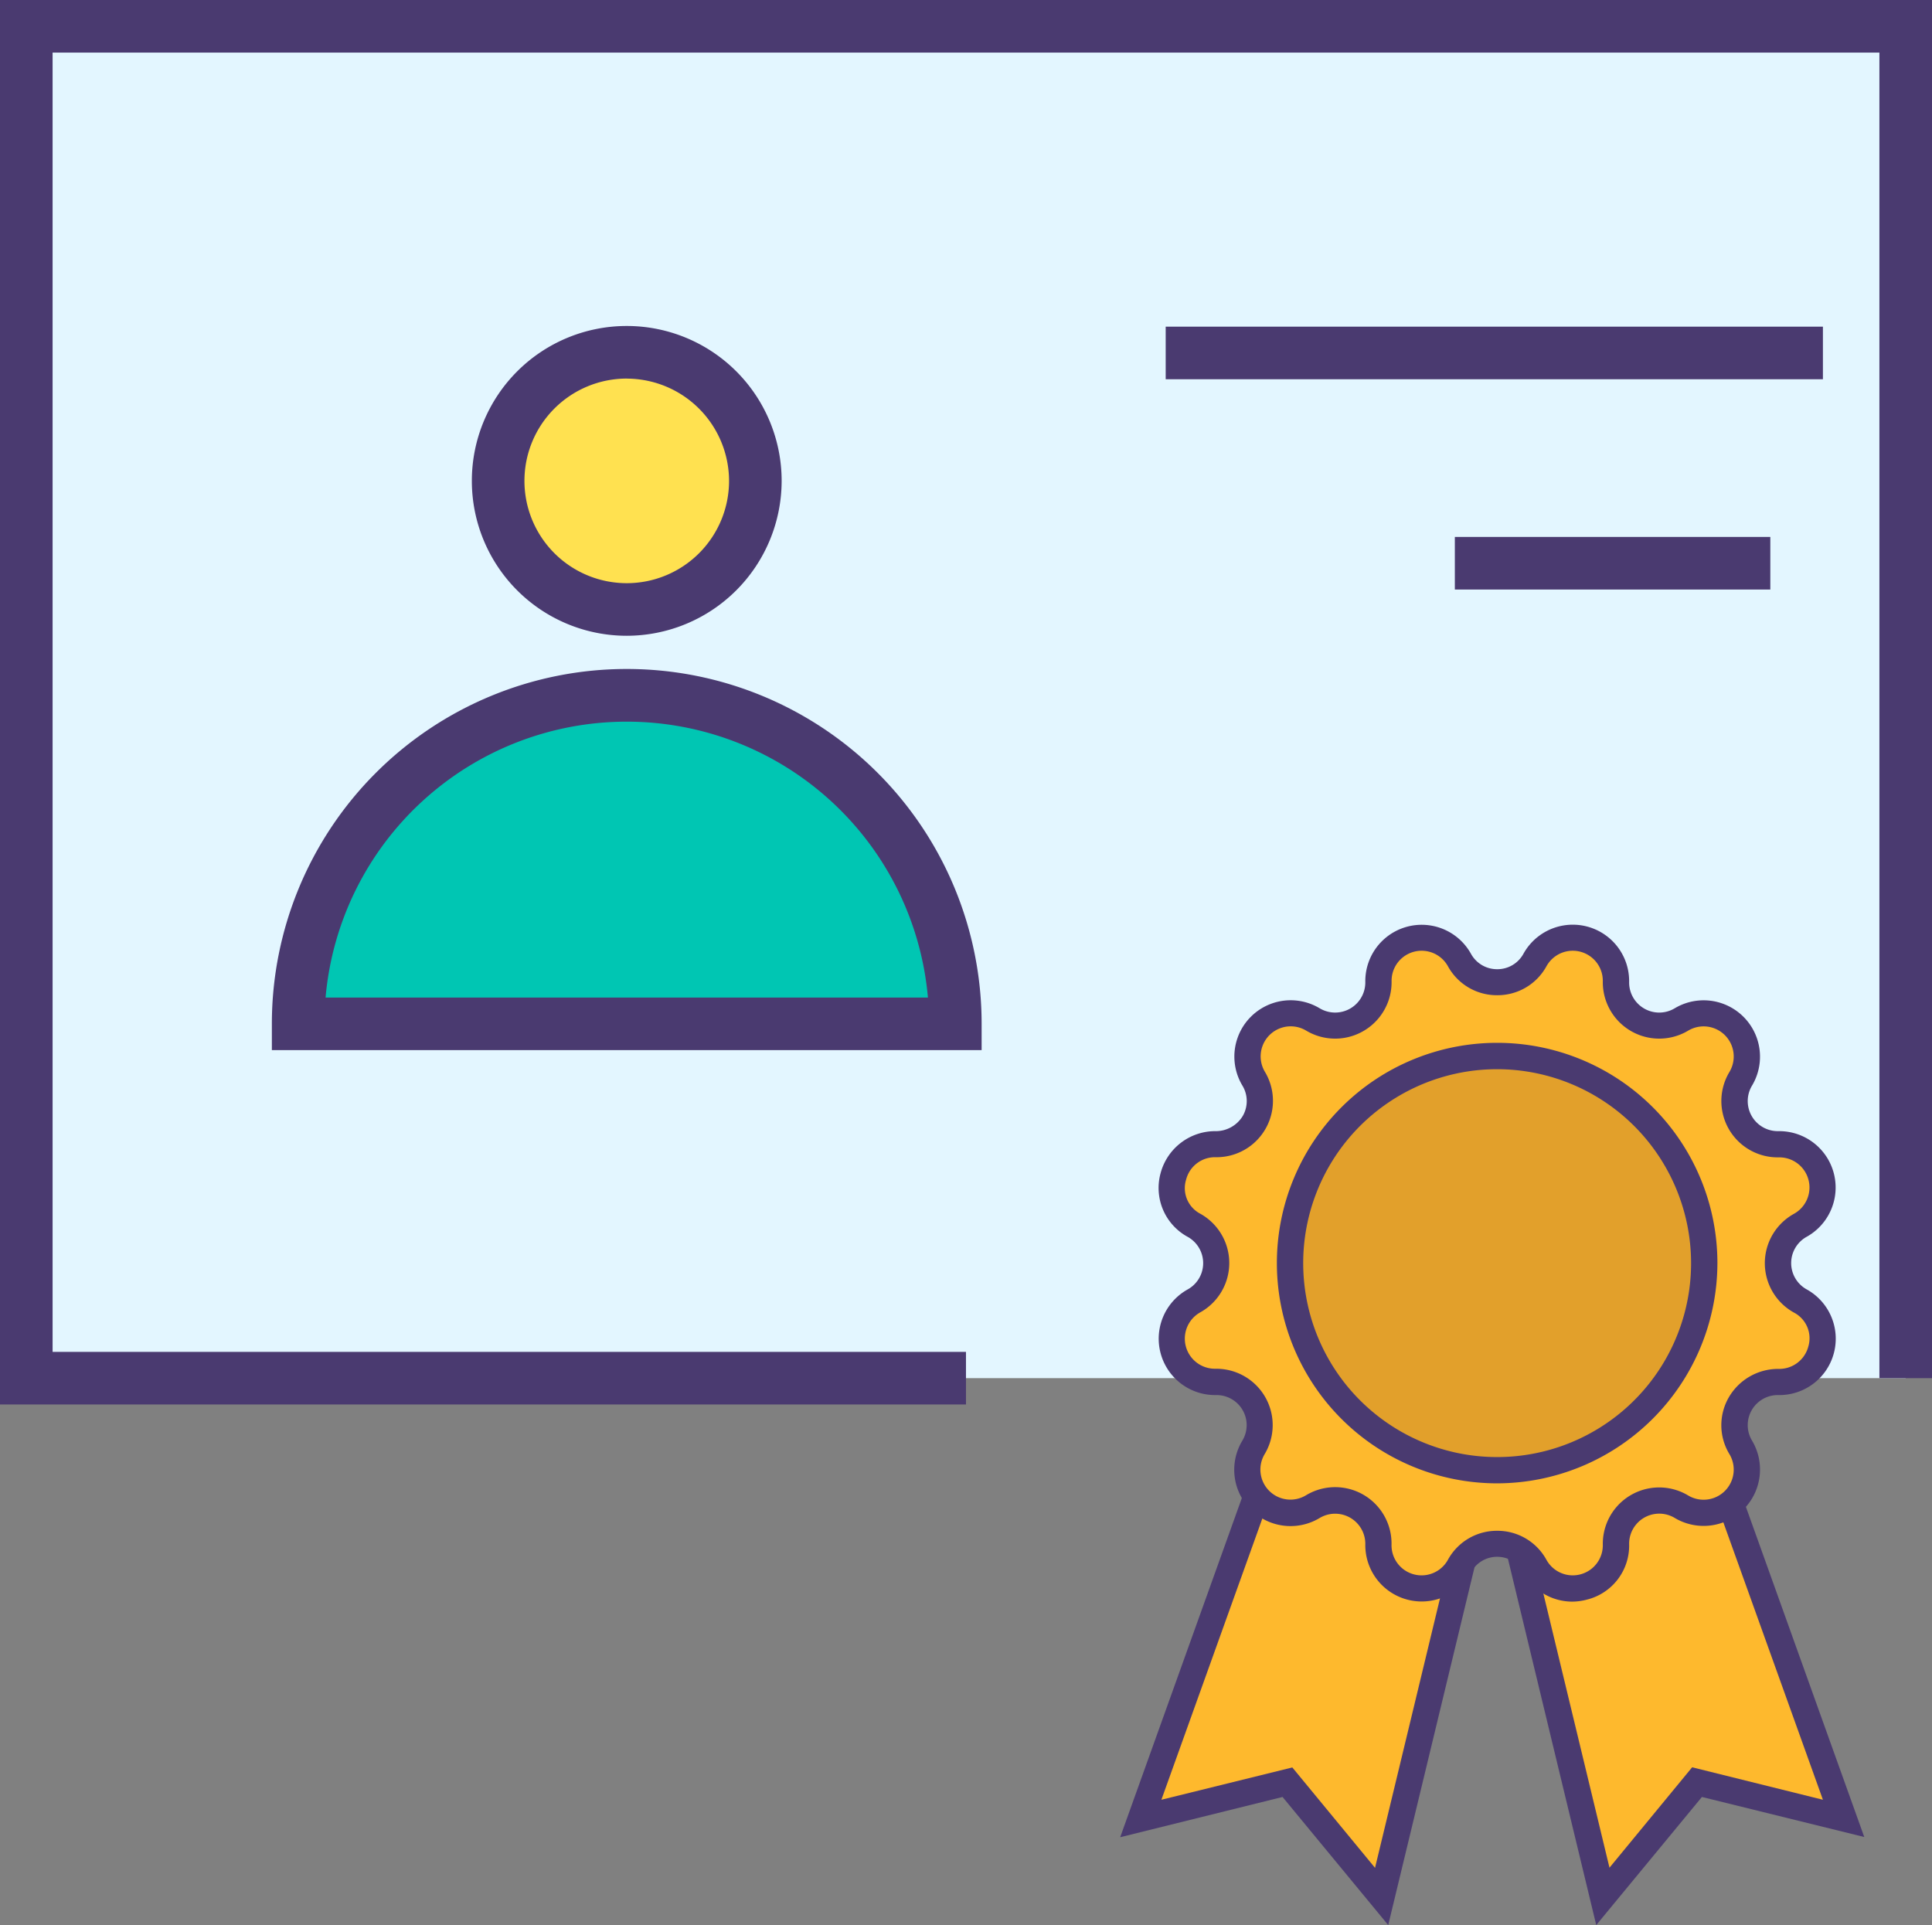 <svg id="Layer_1" data-name="Layer 1" xmlns="http://www.w3.org/2000/svg" viewBox="0 0 367.69 366.38"><rect x="0" y="0" width="367.69" height="366.38" fill="#808080" stroke="none"/><title>medal</title><polygon points="326.59 278.37 350.86 346.07 322.97 339.15 305.05 360.92 286.99 286.03 326.59 278.37" style="fill:#feb92d"/><path d="M314.35,381.38l-19.84-82.3,44.28-8.57,26.57,74.11L334.46,357ZM300.6,303l16.27,67.46,15.73-19.11,24.89,6.18-22-61.29Z" transform="translate(-10.56 -15)" style="fill:#4a3a70"/><polygon points="241.4 278.37 217.13 346.07 245.02 339.15 262.94 360.92 281 286.03 241.4 278.37" style="fill:#feb92d"/><path d="M274.76,381.38,254.65,357l-30.9,7.66,26.58-74.11,44.27,8.57Zm-18.25-30,15.74,19.11L288.52,303l-34.93-6.76-22,61.29Z" transform="translate(-10.56 -15)" style="fill:#4a3a70"/><polyline points="362.68 262.29 362.68 5 5 5 5 262.29 183.84 262.29" style="fill:#e3f6ff"/><polygon points="183.84 267.3 0 267.3 0 0 367.69 0 367.69 262.29 357.68 262.29 357.68 10.01 10.01 10.01 10.01 257.29 183.84 257.29 183.84 267.3" style="fill:#4a3a70"/><circle cx="119.28" cy="91.53" r="24.47" style="fill:#ffe150"/><path d="M129.84,136a29.48,29.48,0,1,1,29.48-29.48A29.51,29.51,0,0,1,129.84,136Zm0-48.95a19.47,19.47,0,1,0,19.47,19.47A19.5,19.5,0,0,0,129.84,87.06Z" transform="translate(-10.56 -15)" style="fill:#4a3a70"/><path d="M192.38,209.86a62.54,62.54,0,1,0-125.08,0Z" transform="translate(-10.56 -15)" style="fill:#00c6b3"/><path d="M197.38,214.86H62.3v-5a67.54,67.54,0,1,1,135.08,0Zm-124.86-10H187.16a57.54,57.54,0,0,0-114.64,0Z" transform="translate(-10.56 -15)" style="fill:#4a3a70"/><path d="M302.69,197.72h0c4.16-7.49,15.56-4.43,15.42,4.13h0A8.22,8.22,0,0,0,330.56,209h0c7.35-4.4,15.69,3.94,11.29,11.29h0A8.22,8.22,0,0,0,349,232.78h0c8.56-.14,11.62,11.26,4.13,15.42h0a8.23,8.23,0,0,0,0,14.39h0c7.49,4.15,4.43,15.56-4.13,15.41h0a8.23,8.23,0,0,0-7.19,12.46h0c4.4,7.35-3.94,15.69-11.29,11.29h0a8.22,8.22,0,0,0-12.45,7.19h0c.14,8.56-11.26,11.62-15.42,4.13h0a8.23,8.23,0,0,0-14.39,0h0c-4.15,7.49-15.56,4.43-15.41-4.13h0a8.23,8.23,0,0,0-12.46-7.19h0c-7.34,4.4-15.69-3.94-11.29-11.29h0A8.23,8.23,0,0,0,242,278h0c-8.56.15-11.62-11.26-4.13-15.41h0a8.23,8.23,0,0,0,0-14.39h0c-7.49-4.16-4.43-15.56,4.13-15.42h0a8.22,8.22,0,0,0,7.19-12.45h0c-4.4-7.35,4-15.69,11.29-11.29h0a8.23,8.23,0,0,0,12.46-7.19h0c-.15-8.56,11.26-11.62,15.41-4.13h0A8.23,8.23,0,0,0,302.69,197.72Z" transform="translate(-10.56 -15)" style="fill:#feb92d"/><path d="M309.79,319.82a10.55,10.55,0,0,1-9.29-5.53,5.65,5.65,0,0,0-5-3h0a5.63,5.63,0,0,0-5,3,10.73,10.73,0,0,1-20.1-5.39,5.74,5.74,0,0,0-8.68-5A10.72,10.72,0,0,1,247,289.18a5.72,5.72,0,0,0-4.91-8.67h-.29a10.73,10.73,0,0,1-5.2-20.11,5.72,5.72,0,0,0,0-10,10.59,10.59,0,0,1-5.15-12.16A10.77,10.77,0,0,1,242,230.28a6,6,0,0,0,5.06-2.86,5.68,5.68,0,0,0-.05-5.81,10.72,10.72,0,0,1,14.71-14.71,5.74,5.74,0,0,0,8.68-5,10.73,10.73,0,0,1,20.1-5.39,5.65,5.65,0,0,0,5,2.95h0a5.65,5.65,0,0,0,5-2.95h0a10.73,10.73,0,0,1,20.11,5.39,5.73,5.73,0,0,0,8.67,5A10.73,10.73,0,0,1,344,221.61a5.72,5.72,0,0,0,4.9,8.67h.29a10.73,10.73,0,0,1,5.2,20.11,5.72,5.72,0,0,0,0,10A10.73,10.73,0,0,1,349,280.51a5.72,5.72,0,0,0-5,8.67,10.73,10.73,0,0,1-14.72,14.71,5.73,5.73,0,0,0-8.67,5,10.58,10.58,0,0,1-8,10.54A10.92,10.92,0,0,1,309.79,319.82Zm-14.3-13.48h0a10.61,10.61,0,0,1,9.38,5.52A5.72,5.72,0,0,0,315.6,309a10.73,10.73,0,0,1,16.25-9.38,5.73,5.73,0,0,0,7.86-7.85,10.59,10.59,0,0,1-.1-10.88,10.86,10.86,0,0,1,9.48-5.36,5.72,5.72,0,0,0,5.62-4.25,5.51,5.51,0,0,0-2.75-6.48A10.74,10.74,0,0,1,352,246a5.73,5.73,0,0,0-2.75-10.73h-.31A10.72,10.72,0,0,1,339.71,219a5.73,5.73,0,0,0-7.86-7.85,10.74,10.74,0,0,1-16.25-9.38,5.72,5.72,0,0,0-10.72-2.88h0a10.61,10.61,0,0,1-9.38,5.52h0a10.61,10.61,0,0,1-9.38-5.52,5.72,5.72,0,0,0-10.72,2.88,10.74,10.74,0,0,1-16.25,9.38,5.72,5.72,0,0,0-7.85,7.85,10.73,10.73,0,0,1-9.38,16.24,5.67,5.67,0,0,0-5.62,4.25A5.49,5.49,0,0,0,239,246a10.74,10.74,0,0,1,0,18.76,5.73,5.73,0,0,0,2.75,10.74h.31a10.73,10.73,0,0,1,9.19,16.24,5.72,5.72,0,0,0,7.85,7.85A10.73,10.73,0,0,1,275.39,309a5.72,5.72,0,0,0,10.72,2.88A10.61,10.61,0,0,1,295.49,306.34Z" transform="translate(-10.56 -15)" style="fill:#4a3a70"/><circle cx="284.93" cy="240.39" r="39.41" style="fill:#e2a02b"/><path d="M295.49,297.31a41.92,41.92,0,1,1,41.92-41.92A42,42,0,0,1,295.49,297.31Zm0-78.82a36.91,36.91,0,1,0,36.91,36.9A36.94,36.94,0,0,0,295.49,218.49Z" transform="translate(-10.56 -15)" style="fill:#4a3a70"/><rect x="221.85" y="62.17" width="125.08" height="10.01" style="fill:#4a3a70"/><rect x="276.88" y="102.19" width="60.04" height="10.01" style="fill:#4a3a70"/></svg>